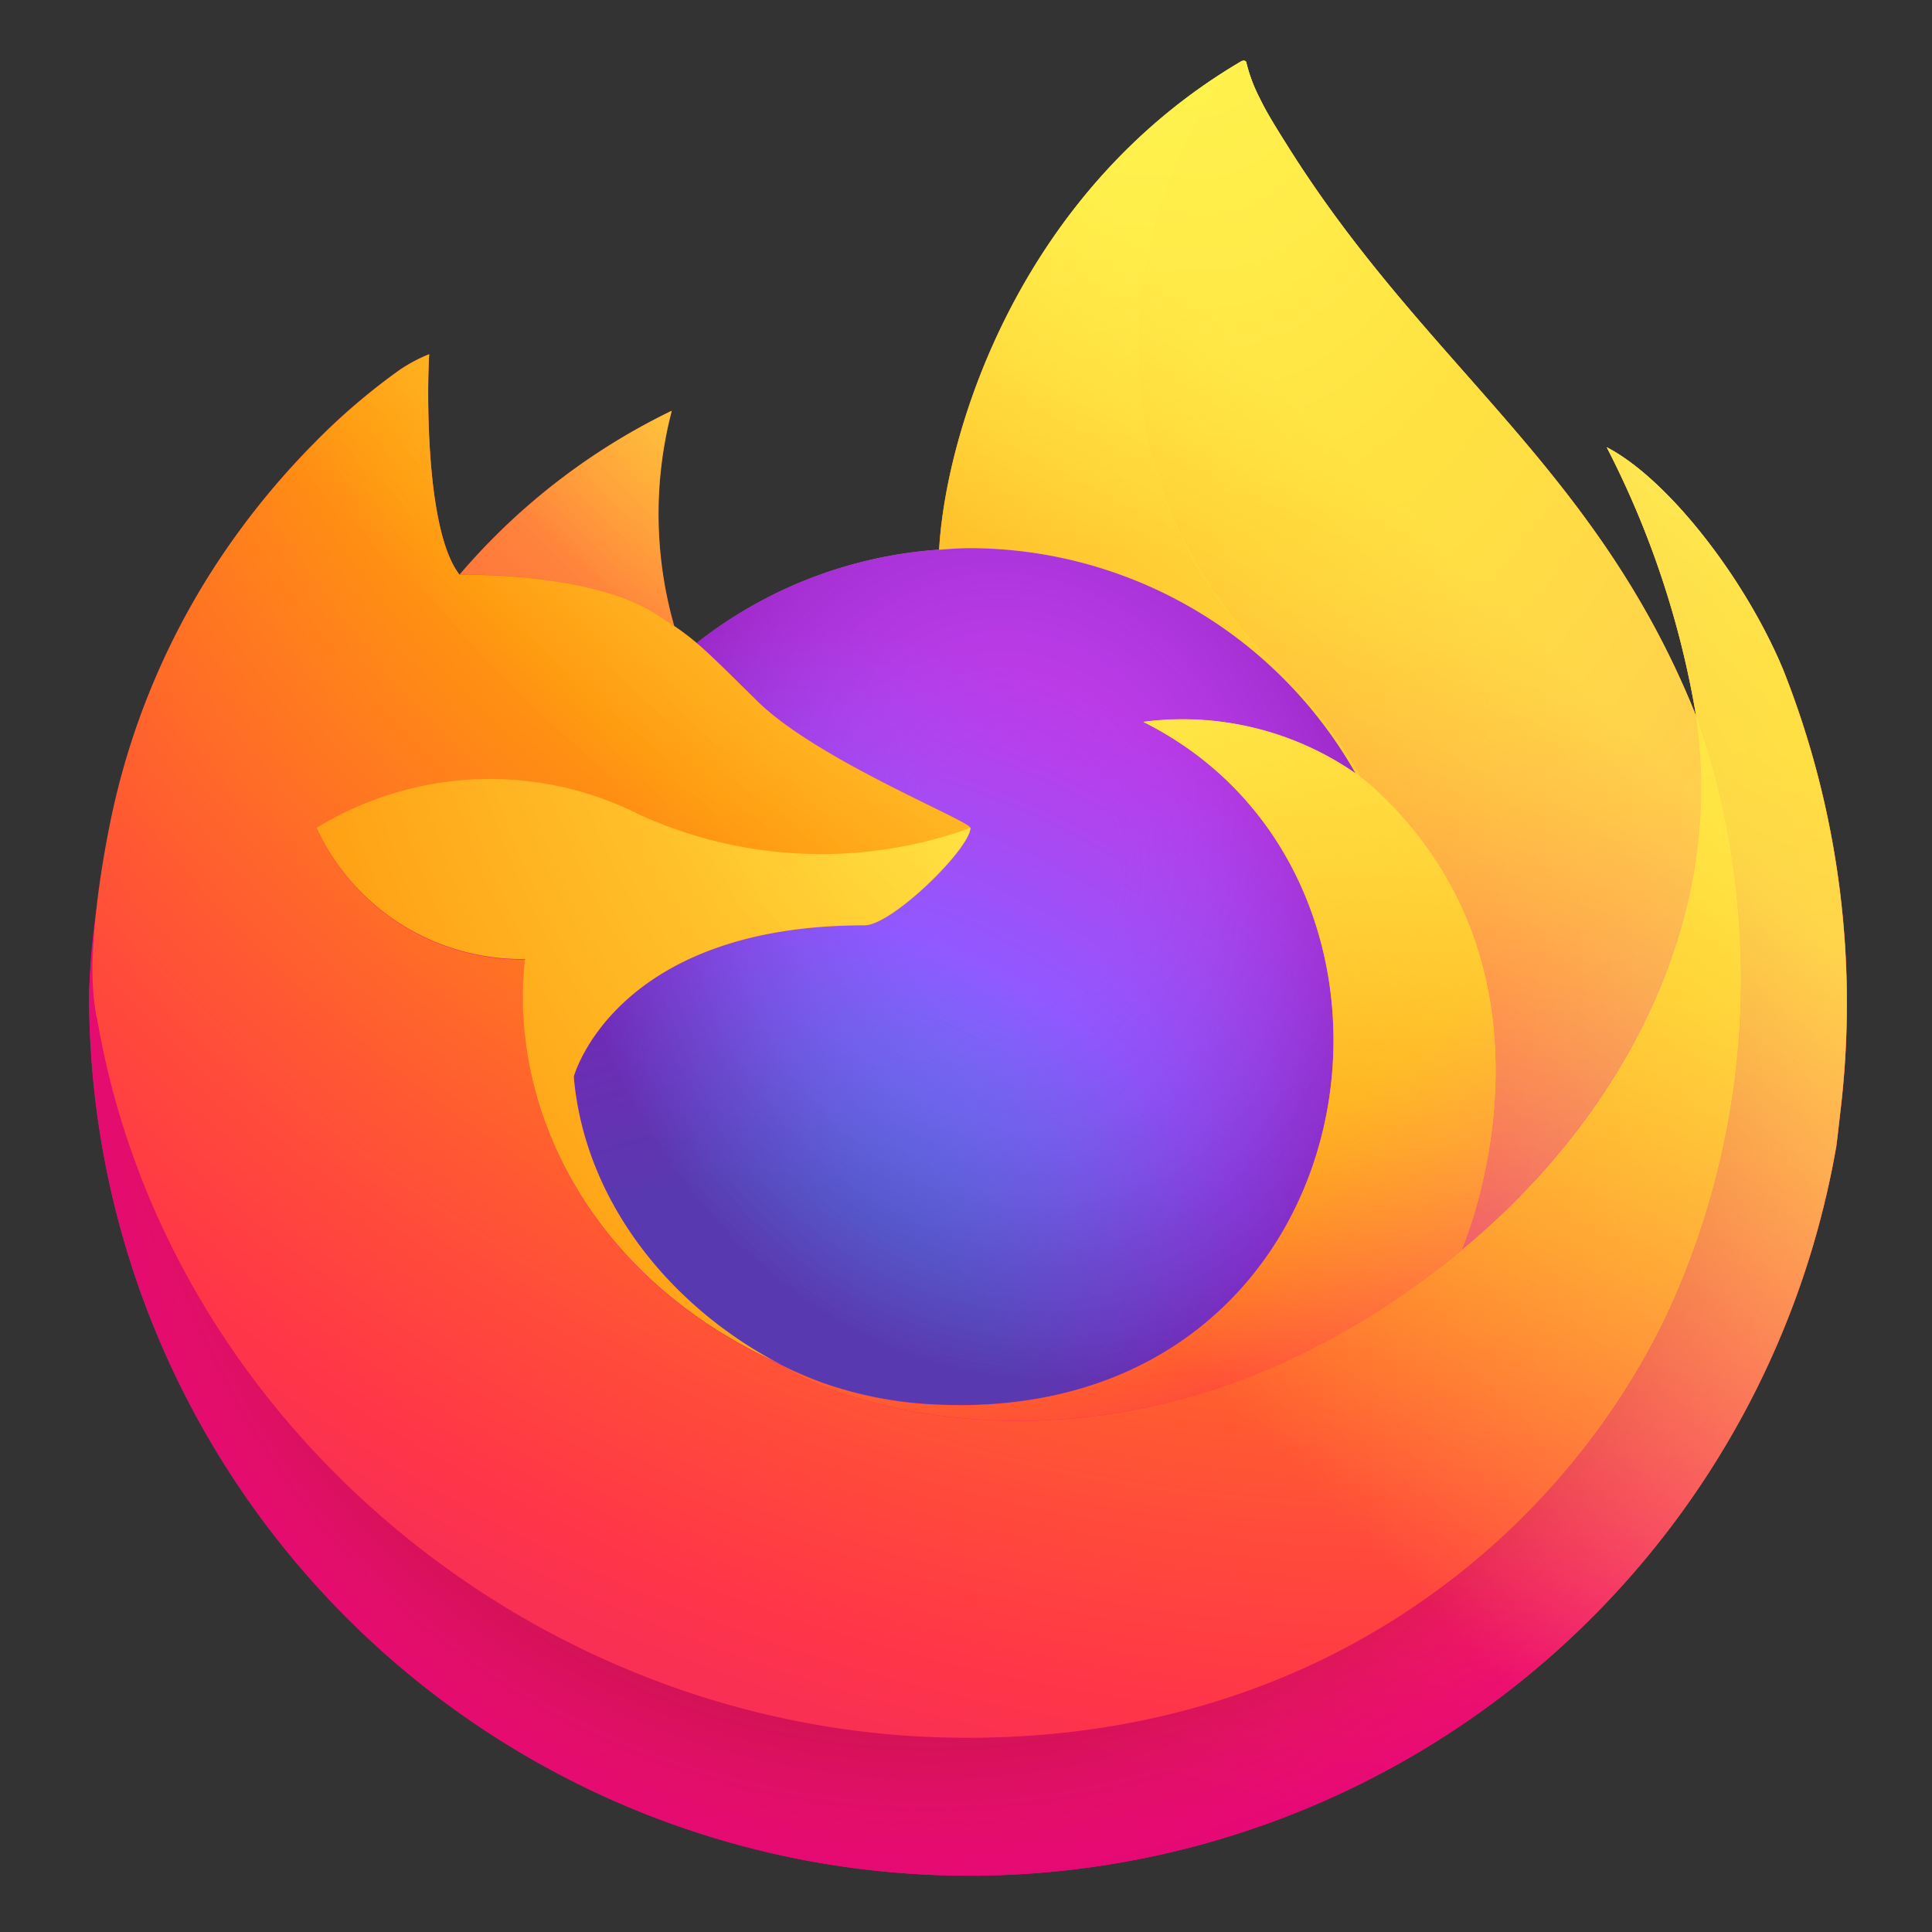 <?xml version="1.0" encoding="UTF-8" standalone="no"?>
<svg
   width="64"
   height="64"
   viewBox="0 0 16.933 16.933"
   version="1.1"
   id="svg21"
   sodipodi:docname="firefox.svg"
   xml:space="preserve"
   inkscape:version="1.3.2 (091e20ef0f, 2023-11-25, custom)"
   xmlns:inkscape="http://www.inkscape.org/namespaces/inkscape"
   xmlns:sodipodi="http://sodipodi.sourceforge.net/DTD/sodipodi-0.dtd"
   xmlns="http://www.w3.org/2000/svg"
   xmlns:svg="http://www.w3.org/2000/svg"><rect x="0" y="0" width="16.933" height="16.933" fill="#333333" stroke="none"/><sodipodi:namedview
     id="namedview21"
     pagecolor="#ffffff"
     bordercolor="#000000"
     borderopacity="0.25"
     inkscape:showpageshadow="2"
     inkscape:pageopacity="0.0"
     inkscape:pagecheckerboard="0"
     inkscape:deskcolor="#d1d1d1"
     inkscape:zoom="11.313709"
     inkscape:cx="45.608385"
     inkscape:cy="42.205434"
     inkscape:window-width="2560"
     inkscape:window-height="1365"
     inkscape:window-x="0"
     inkscape:window-y="0"
     inkscape:window-maximized="1"
     inkscape:current-layer="svg21" /><defs
     id="defs9"><clipPath
       id="g"><path
         d="M5.247 32.628c2.087 12.328 13.26 21.741 25.944 22.1 11.74.332 19.24-6.483 22.337-13.131a24.483 24.483 0 0 0 .841-18.246v-.026c0-.02-.004-.033 0-.027l.005.046c.96 6.261-2.225 12.328-7.204 16.43-5.314 3.83-14.66 7.375-20.88 3.522a14.015 14.015 0 0 1-.394-.196c-5.656-2.703-7.993-7.857-7.492-12.277A6.942 6.942 0 0 1 12 26.795c3.02-1.85 6.781-2 9.939-.399a13.462 13.462 0 0 0 10.15.4c-.01-.22-4.715-2.093-6.55-3.9-.98-.966-1.445-1.431-1.857-1.78a8.084 8.084 0 0 0-.698-.53c-.16-.109-.34-.227-.558-.37-1.972-1.282-5.893-1.211-6.023-1.208h-.013c-1.07-1.357-.995-5.835-.934-6.77-.317.127-.62.288-.903.479a19.686 19.686 0 0 0-2.642 2.263 23.606 23.606 0 0 0-2.538 3.026v.003-.003a22.832 22.832 0 0 0-3.627 8.19c-.013.055-.973 4.255-.5 6.432z"
         fill="#ff6333"
         opacity=".8"
         stroke-width=".698"
         id="path1" /></clipPath><clipPath
       id="c"><path
         d="M10.695.855C8.898 1.907 8.289 3.854 8.233 4.828c.084-.006.166-.013.251-.013a3.61 3.61 0 0 1 2.462.975 3.61 3.61 0 0 1 0 .001l.007.007c.293.298.518.59.665.848.04.03.12.098.152.127 1.123 1.068 1.213 2.517.654 3.789l.056-.039c1.31-1.08 2.15-2.673 1.91-4.321l-.005-.018c-.81-2.017-2.18-2.83-3.3-4.6a8.661 8.661 0 0 1-.17-.274 2.237 2.237 0 0 1-.078-.148A1.302 1.302 0 0 1 10.73.88a.018.018 0 0 0-.016-.018.025.025 0 0 0-.013 0l-.004.001a.048.048 0 0 0-.005.003c-.042.02-.12.104-.209.229.09-.129.167-.215.21-.235z"
         opacity=".8"
         stroke-width=".185"
         id="path2" /></clipPath><clipPath
       id="e"><path
         d="M4.09 3.238a1.277 1.277 0 0 0-.24.127 5.21 5.21 0 0 0-.698.599 6.041 6.041 0 0 0-1.63 2.968c-.005.014-.26 1.125-.134 1.701.553 3.262 3.509 5.752 6.865 5.847 3.105.088 5.09-1.715 5.91-3.474a6.477 6.477 0 0 0 .224-4.82c.25 1.654-.592 3.254-1.907 4.337l-.078.054c.234-.557.346-1.119.336-1.615-.034-1.607-1.09-2.682-2.385-2.75a3.141 3.141 0 0 0-.461.017c2.572 1.286 1.882 5.715-1.683 5.548a3.18 3.18 0 0 1-.931-.18 3.746 3.746 0 0 1-.21-.086L7 11.48c1.313.78 3.131.346 4.52-.372-1.39.718-3.207 1.152-4.52.372-.014-.009-.03-.015-.044-.023l-.022-.011c-.866-.453-1.58-1.303-1.67-2.333s.33-1.23 2.364-1.23c.22 0 .849-.613.86-.791l.002-.001c-.002-.059-1.248-.554-1.733-1.032-.26-.255-.382-.379-.491-.471a2.132 2.132 0 0 0-.185-.14l-.147-.098a1.49 1.49 0 0 0-.346-.154c-.021-.007-.042-.015-.064-.021-.033-.01-.065-.02-.098-.028a2.406 2.406 0 0 0-.2-.044h-.002c-.06-.012-.12-.02-.18-.027l-.017-.003a4.14 4.14 0 0 0-.13-.014l-.034-.003a5.902 5.902 0 0 0-.523-.026h-.003c-.284-.359-.264-1.543-.247-1.79zm10.298 2.949-.001-.01-.002-.013v.014l.003.009zm-9.912.508zm-1.01.84zm2.426 3.223a3.935 3.935 0 0 0 0 0z"
         opacity=".8"
         stroke-width=".185"
         id="path3" /></clipPath><clipPath
       id="a"><path
         d="M32.062 18.219a14 14 0 0 0-8.453 2.842c.023.02.05.035.072.054.412.35.878.816 1.858 1.782 1.834 1.806 6.54 3.678 6.55 3.898l-.007.004c-.043.672-2.422 2.99-3.252 2.99-7.688 0-8.936 4.65-8.936 4.65h.002c.338 3.895 3.036 7.104 6.313 8.817l.082.041c.053.033.111.056.166.088.085.042.171.084.257.123.265.118.529.227.793.326 1.132.4 2.318.629 3.518.678 13.475.632 16.085-16.11 6.361-20.971.4-.052 1.208-.09 1.742-.063a9.006 9.006 0 0 1 5.2 1.993 14 14 0 0 0-12.266-7.252zm8.61 25.039a27.538 27.538 0 0 1-.003.002 14 14 0 0 0 .002-.002z"
         fill="#9a46eb"
         opacity=".8"
         stroke-linecap="round"
         stroke-linejoin="round"
         stroke-width="1.615"
         style="paint-order:stroke fill markers"
         id="path4" /></clipPath><clipPath
       id="i"><path
         d="M0 0v17.198h17.198V0zm8.483 4.82a3.704 3.704 0 0 1 3.245 1.919c-.39-.313-.863-.5-1.375-.527a3.141 3.141 0 0 0-.461.016c2.572 1.287 1.882 5.716-1.683 5.549a3.181 3.181 0 0 1-.931-.18 3.75 3.75 0 0 1-.21-.086L7 11.48c-.014-.009-.03-.015-.044-.024l-.022-.01c-.867-.454-1.58-1.303-1.67-2.333s.33-1.23 2.364-1.23c.22 0 .849-.614.86-.792h.002c-.003-.059-1.248-.554-1.733-1.032-.26-.256-.382-.379-.491-.471l-.02-.015a3.704 3.704 0 0 1 2.237-.752z"
         fill="#9a46eb"
         opacity=".35"
         stroke-linecap="square"
         stroke-width=".529"
         id="path5" /></clipPath><filter
       id="h"
       x="-0.043"
       y="-0.054"
       width="1.086"
       height="1.109"
       color-interpolation-filters="sRGB"><feGaussianBlur
         stdDeviation=".745"
         id="feGaussianBlur5" /></filter><filter
       id="d"
       x="-0.049"
       y="-0.047"
       width="1.097"
       height="1.094"
       color-interpolation-filters="sRGB"><feGaussianBlur
         stdDeviation=".29"
         id="feGaussianBlur6" /></filter><filter
       id="f"
       x="-0.081"
       y="-0.081"
       width="1.162"
       height="1.162"
       color-interpolation-filters="sRGB"><feGaussianBlur
         stdDeviation=".25"
         id="feGaussianBlur7" /></filter><filter
       id="b"
       x="-0.049"
       y="-0.047"
       width="1.097"
       height="1.095"
       color-interpolation-filters="sRGB"><feGaussianBlur
         stdDeviation="1.093"
         id="feGaussianBlur8" /></filter><filter
       id="j"
       x="-0.147"
       y="-0.147"
       width="1.294"
       height="1.294"
       color-interpolation-filters="sRGB"><feGaussianBlur
         stdDeviation=".455"
         id="feGaussianBlur9" /></filter><radialGradient
       id="radial-gradient"
       cx="-14569.52"
       cy="9284.3"
       fx="-14598.283"
       r="450.88"
       gradientTransform="matrix(0.76,0.03,0.05,-1.12,11545.85,11139.76)"
       gradientUnits="userSpaceOnUse"><stop
         offset="0.1"
         stop-color="#ffea00"
         id="stop1" /><stop
         offset="0.17"
         stop-color="#ffde00"
         id="stop2" /><stop
         offset="0.28"
         stop-color="#ffbf00"
         id="stop3" /><stop
         offset="0.43"
         stop-color="#ff8e00"
         id="stop4" /><stop
         offset="0.77"
         stop-color="#ff272d"
         id="stop5" /><stop
         offset="0.87"
         stop-color="#e0255a"
         id="stop6" /><stop
         offset="0.95"
         stop-color="#cc2477"
         id="stop7" /><stop
         offset="1"
         stop-color="#c42482"
         id="stop8" /></radialGradient><radialGradient
       id="radial-gradient-2"
       cx="-7540.92"
       cy="8862.36"
       r="791.23"
       gradientTransform="matrix(1.23,0,0,-1.23,9900.64,11054.07)"
       gradientUnits="userSpaceOnUse"><stop
         offset="0"
         stop-color="#00ccda"
         id="stop9" /><stop
         offset="0.22"
         stop-color="#0083ff"
         id="stop10" /><stop
         offset="0.26"
         stop-color="#007af9"
         id="stop11" /><stop
         offset="0.33"
         stop-color="#0060e8"
         id="stop12" /><stop
         offset="0.33"
         stop-color="#005fe7"
         id="stop13" /><stop
         offset="0.44"
         stop-color="#2639ad"
         id="stop14" /><stop
         offset="0.52"
         stop-color="#401e84"
         id="stop15" /><stop
         offset="0.57"
         stop-color="#4a1475"
         id="stop16" /></radialGradient><linearGradient
       id="linear-gradient"
       x1="540.64"
       y1="254.8"
       x2="349.2"
       y2="881.03"
       gradientTransform="matrix(1,0,0,-1,0,984)"
       gradientUnits="userSpaceOnUse"><stop
         offset="0"
         stop-color="#000f43"
         stop-opacity="0.4"
         id="stop17" /><stop
         offset="0.48"
         stop-color="#001962"
         stop-opacity="0.17"
         id="stop18" /><stop
         offset="1"
         stop-color="#002079"
         stop-opacity="0"
         id="stop19" /></linearGradient><radialGradient
       id="radial-gradient-3"
       cx="-8291.37"
       cy="7446.88"
       r="266.89"
       gradientTransform="matrix(1.22,0.12,0.12,-1.22,10186.72,10733.96)"
       gradientUnits="userSpaceOnUse"><stop
         offset="0"
         stop-color="#ffea00"
         id="stop20" /><stop
         offset="0.5"
         stop-color="#ff272d"
         id="stop21" /><stop
         offset="1"
         stop-color="#c42482"
         id="stop22" /></radialGradient><radialGradient
       id="radial-gradient-4"
       cx="-8315.51"
       cy="7702.79"
       r="445.68"
       gradientTransform="matrix(1.22,0.12,0.12,-1.22,10186.72,10733.96)"
       gradientUnits="userSpaceOnUse"><stop
         offset="0"
         stop-color="#ffe900"
         id="stop23" /><stop
         offset="0.16"
         stop-color="#ffaf0e"
         id="stop24" /><stop
         offset="0.32"
         stop-color="#ff7a1b"
         id="stop25" /><stop
         offset="0.47"
         stop-color="#ff4e26"
         id="stop26" /><stop
         offset="0.62"
         stop-color="#ff2c2e"
         id="stop27" /><stop
         offset="0.76"
         stop-color="#ff1434"
         id="stop28" /><stop
         offset="0.89"
         stop-color="#ff0538"
         id="stop29" /><stop
         offset="1"
         stop-color="#ff0039"
         id="stop30" /></radialGradient><radialGradient
       id="radial-gradient-5"
       cx="-8252.47"
       cy="7289.65"
       r="408.96"
       gradientTransform="matrix(1.22,0.12,0.12,-1.22,10186.72,10733.96)"
       gradientUnits="userSpaceOnUse"><stop
         offset="0"
         stop-color="#ff272d"
         id="stop31" /><stop
         offset="0.5"
         stop-color="#c42482"
         id="stop32" /><stop
         offset="0.99"
         stop-color="#620700"
         id="stop33" /></radialGradient><radialGradient
       id="radial-gradient-6"
       cx="715.19"
       cy="589.96"
       fx="743.167"
       fy="576.132"
       r="782.18"
       gradientTransform="matrix(1,0,0,-1,0,984)"
       gradientUnits="userSpaceOnUse"><stop
         offset="0.16"
         stop-color="#ffea00"
         id="stop34" /><stop
         offset="0.23"
         stop-color="#ffde00"
         id="stop35" /><stop
         offset="0.37"
         stop-color="#ffbf00"
         id="stop36" /><stop
         offset="0.54"
         stop-color="#ff8e00"
         id="stop37" /><stop
         offset="0.76"
         stop-color="#ff272d"
         id="stop38" /><stop
         offset="0.8"
         stop-color="#f92433"
         id="stop39" /><stop
         offset="0.84"
         stop-color="#e91c45"
         id="stop40" /><stop
         offset="0.89"
         stop-color="#cf0e62"
         id="stop41" /><stop
         offset="0.94"
         stop-color="#b5007f"
         id="stop42" /></radialGradient><radialGradient
       id="radial-gradient-7"
       cx="670.34"
       cy="952.71"
       r="891.45"
       gradientTransform="matrix(1,0,0,-1,0,984)"
       gradientUnits="userSpaceOnUse"><stop
         offset="0.28"
         stop-color="#ffea00"
         id="stop43" /><stop
         offset="0.4"
         stop-color="#fd0"
         id="stop44" /><stop
         offset="0.63"
         stop-color="#ffba00"
         id="stop45" /><stop
         offset="0.86"
         stop-color="#ff9100"
         id="stop46" /><stop
         offset="0.93"
         stop-color="#ff6711"
         id="stop47" /><stop
         offset="0.99"
         stop-color="#ff4a1d"
         id="stop48" /></radialGradient><linearGradient
       id="linear-gradient-2"
       x1="-8977.08"
       y1="7615.91"
       x2="-8670.05"
       y2="7694.17"
       gradientTransform="matrix(1.22,0.12,0.12,-1.22,10186.72,10733.96)"
       gradientUnits="userSpaceOnUse"><stop
         offset="0"
         stop-color="#c42482"
         stop-opacity="0.5"
         id="stop49" /><stop
         offset="0.47"
         stop-color="#ff272d"
         stop-opacity="0.5"
         id="stop50" /><stop
         offset="0.49"
         stop-color="#ff2c2c"
         stop-opacity="0.51"
         id="stop51" /><stop
         offset="0.68"
         stop-color="#ff7a1a"
         stop-opacity="0.72"
         id="stop52" /><stop
         offset="0.83"
         stop-color="#ffb20d"
         stop-opacity="0.87"
         id="stop53" /><stop
         offset="0.94"
         stop-color="#ffd605"
         stop-opacity="0.96"
         id="stop54" /><stop
         offset="1"
         stop-color="#ffe302"
         id="stop55" /></linearGradient><linearGradient
       id="linear-gradient-3"
       x1="188.29"
       y1="2056.08"
       x2="133.72"
       y2="2195.93"
       gradientTransform="matrix(0.99,0.1,0.1,-0.99,-247,2281.31)"
       gradientUnits="userSpaceOnUse"><stop
         offset="0"
         stop-color="#891551"
         stop-opacity="0.6"
         id="stop56" /><stop
         offset="1"
         stop-color="#c42482"
         stop-opacity="0"
         id="stop57" /></linearGradient><linearGradient
       id="linear-gradient-4"
       x1="-39.01"
       y1="252.89"
       x2="55.1"
       y2="146.01"
       gradientTransform="matrix(0.99,0.1,0.1,-0.99,232.13,720.9)"
       gradientUnits="userSpaceOnUse"><stop
         offset="0.01"
         stop-color="#891551"
         stop-opacity="0.5"
         id="stop58" /><stop
         offset="0.48"
         stop-color="#ff272d"
         stop-opacity="0.5"
         id="stop59" /><stop
         offset="1"
         stop-color="#ff272d"
         stop-opacity="0"
         id="stop60" /></linearGradient><linearGradient
       id="linear-gradient-5"
       x1="141.88"
       y1="68.53"
       x2="141.95"
       y2="143.31"
       gradientTransform="matrix(0.99,0.1,0.1,-0.99,232.13,720.9)"
       gradientUnits="userSpaceOnUse"><stop
         offset="0"
         stop-color="#c42482"
         id="stop61" /><stop
         offset="0.08"
         stop-color="#c42482"
         stop-opacity="0.81"
         id="stop62" /><stop
         offset="0.21"
         stop-color="#c42482"
         stop-opacity="0.57"
         id="stop63" /><stop
         offset="0.33"
         stop-color="#c42482"
         stop-opacity="0.36"
         id="stop64" /><stop
         offset="0.45"
         stop-color="#c42482"
         stop-opacity="0.2"
         id="stop65" /><stop
         offset="0.56"
         stop-color="#c42482"
         stop-opacity="0.09"
         id="stop66" /><stop
         offset="0.67"
         stop-color="#c42482"
         stop-opacity="0.02"
         id="stop67" /><stop
         offset="0.77"
         stop-color="#c42482"
         stop-opacity="0"
         id="stop68" /></linearGradient><linearGradient
       id="linear-gradient-6"
       x1="620.52"
       y1="947.88"
       x2="926.18"
       y2="264.39"
       gradientTransform="matrix(1,0,0,-1,0,984)"
       gradientUnits="userSpaceOnUse"><stop
         offset="0"
         stop-color="#fff14f"
         id="stop69" /><stop
         offset="0.27"
         stop-color="#ffee4c"
         id="stop70" /><stop
         offset="0.45"
         stop-color="#ffe643"
         id="stop71" /><stop
         offset="0.61"
         stop-color="#ffd834"
         id="stop72" /><stop
         offset="0.76"
         stop-color="#ffc41e"
         id="stop73" /><stop
         offset="0.89"
         stop-color="#ffab02"
         id="stop74" /><stop
         offset="0.9"
         stop-color="#ffa900"
         id="stop75" /><stop
         offset="0.95"
         stop-color="#ffa000"
         id="stop76" /><stop
         offset="1"
         stop-color="#ff9100"
         id="stop77" /></linearGradient><linearGradient
       id="linear-gradient-7"
       x1="680.88"
       y1="554.79"
       x2="536.1"
       y2="166.04"
       gradientTransform="matrix(1,0,0,-1,0,984)"
       gradientUnits="userSpaceOnUse"><stop
         offset="0"
         stop-color="#ff8e00"
         id="stop78" /><stop
         offset="0.04"
         stop-color="#ff8e00"
         stop-opacity="0.86"
         id="stop79" /><stop
         offset="0.08"
         stop-color="#ff8e00"
         stop-opacity="0.73"
         id="stop80" /><stop
         offset="0.13"
         stop-color="#ff8e00"
         stop-opacity="0.63"
         id="stop81" /><stop
         offset="0.18"
         stop-color="#ff8e00"
         stop-opacity="0.56"
         id="stop82" /><stop
         offset="0.23"
         stop-color="#ff8e00"
         stop-opacity="0.51"
         id="stop83" /><stop
         offset="0.28"
         stop-color="#ff8e00"
         stop-opacity="0.5"
         id="stop84" /><stop
         offset="0.39"
         stop-color="#ff8e00"
         stop-opacity="0.48"
         id="stop85" /><stop
         offset="0.52"
         stop-color="#ff8e00"
         stop-opacity="0.42"
         id="stop86" /><stop
         offset="0.68"
         stop-color="#ff8e00"
         stop-opacity="0.31"
         id="stop87" /><stop
         offset="0.84"
         stop-color="#ff8e00"
         stop-opacity="0.17"
         id="stop88" /><stop
         offset="1"
         stop-color="#ff8e00"
         stop-opacity="0"
         id="stop89" /></linearGradient><linearGradient
       id="a-3"
       x1="70.79"
       x2="6.447"
       y1="12.39"
       y2="74.47"
       gradientTransform="translate(-1.3,-0.004)"
       gradientUnits="userSpaceOnUse"><stop
         stop-color="#fff44f"
         offset=".048"
         id="stop1-6" /><stop
         stop-color="#ffe847"
         offset=".111"
         id="stop2-7" /><stop
         stop-color="#ffc830"
         offset=".225"
         id="stop3-5" /><stop
         stop-color="#ff980e"
         offset=".368"
         id="stop4-3" /><stop
         stop-color="#ff8b16"
         offset=".401"
         id="stop5-5" /><stop
         stop-color="#ff672a"
         offset=".462"
         id="stop6-6" /><stop
         stop-color="#ff3647"
         offset=".534"
         id="stop7-2" /><stop
         stop-color="#e31587"
         offset=".705"
         id="stop8-9" /></linearGradient><radialGradient
       id="b-1"
       cx="-7907"
       cy="-8515"
       r="80.8"
       gradientTransform="translate(7974,8524)"
       gradientUnits="userSpaceOnUse"><stop
         stop-color="#ffbd4f"
         offset=".129"
         id="stop9-2" /><stop
         stop-color="#ffac31"
         offset=".186"
         id="stop10-7" /><stop
         stop-color="#ff9d17"
         offset=".247"
         id="stop11-0" /><stop
         stop-color="#ff980e"
         offset=".283"
         id="stop12-9" /><stop
         stop-color="#ff563b"
         offset=".403"
         id="stop13-3" /><stop
         stop-color="#ff3750"
         offset=".467"
         id="stop14-6" /><stop
         stop-color="#f5156c"
         offset=".71"
         id="stop15-0" /><stop
         stop-color="#eb0878"
         offset=".782"
         id="stop16-6" /><stop
         stop-color="#e50080"
         offset=".86"
         id="stop17-2" /></radialGradient><radialGradient
       id="c-6"
       cx="-7937"
       cy="-8482"
       r="80.8"
       gradientTransform="translate(7974,8524)"
       gradientUnits="userSpaceOnUse"><stop
         stop-color="#960e18"
         offset=".3"
         id="stop18-1" /><stop
         stop-color="#b11927"
         stop-opacity=".74"
         offset=".351"
         id="stop19-8" /><stop
         stop-color="#db293d"
         stop-opacity=".343"
         offset=".435"
         id="stop20-7" /><stop
         stop-color="#f5334b"
         stop-opacity=".094"
         offset=".497"
         id="stop21-9" /><stop
         stop-color="#ff3750"
         stop-opacity="0"
         offset=".53"
         id="stop22-2" /></radialGradient><radialGradient
       id="d-0"
       cx="-7927"
       cy="-8533"
       r="58.53"
       gradientTransform="translate(7974,8524)"
       gradientUnits="userSpaceOnUse"><stop
         stop-color="#fff44f"
         offset=".132"
         id="stop23-2" /><stop
         stop-color="#ffdc3e"
         offset=".252"
         id="stop24-3" /><stop
         stop-color="#ff9d12"
         offset=".506"
         id="stop25-7" /><stop
         stop-color="#ff980e"
         offset=".526"
         id="stop26-5" /></radialGradient><radialGradient
       id="e-9"
       cx="-7946"
       cy="-8461"
       r="38.47"
       gradientTransform="translate(7974,8524)"
       gradientUnits="userSpaceOnUse"><stop
         stop-color="#3a8ee6"
         offset=".353"
         id="stop27-2" /><stop
         stop-color="#5c79f0"
         offset=".472"
         id="stop28-2" /><stop
         stop-color="#9059ff"
         offset=".669"
         id="stop29-8" /><stop
         stop-color="#c139e6"
         offset="1"
         id="stop30-9" /></radialGradient><radialGradient
       id="f-7"
       cx="-7936"
       cy="-8492"
       r="20.4"
       gradientTransform="matrix(0.972,-0.235,0.275,1.138,10090,7834)"
       gradientUnits="userSpaceOnUse"><stop
         stop-color="#9059ff"
         stop-opacity="0"
         offset=".206"
         id="stop31-3" /><stop
         stop-color="#8c4ff3"
         stop-opacity=".064"
         offset=".278"
         id="stop32-6" /><stop
         stop-color="#7716a8"
         stop-opacity=".45"
         offset=".747"
         id="stop33-1" /><stop
         stop-color="#6e008b"
         stop-opacity=".6"
         offset=".975"
         id="stop34-2" /></radialGradient><radialGradient
       id="g-9"
       cx="-7938"
       cy="-8518"
       r="27.68"
       gradientTransform="translate(7974,8524)"
       gradientUnits="userSpaceOnUse"><stop
         stop-color="#ffe226"
         offset="0"
         id="stop35-3" /><stop
         stop-color="#ffdb27"
         offset=".121"
         id="stop36-1" /><stop
         stop-color="#ffc82a"
         offset=".295"
         id="stop37-9" /><stop
         stop-color="#ffa930"
         offset=".502"
         id="stop38-4" /><stop
         stop-color="#ff7e37"
         offset=".732"
         id="stop39-7" /><stop
         stop-color="#ff7139"
         offset=".792"
         id="stop40-8" /></radialGradient><radialGradient
       id="h-4"
       cx="-7916"
       cy="-8536"
       r="118.1"
       gradientTransform="translate(7974,8524)"
       gradientUnits="userSpaceOnUse"><stop
         stop-color="#fff44f"
         offset=".113"
         id="stop41-5" /><stop
         stop-color="#ff980e"
         offset=".456"
         id="stop42-0" /><stop
         stop-color="#ff5634"
         offset=".622"
         id="stop43-3" /><stop
         stop-color="#ff3647"
         offset=".716"
         id="stop44-6" /><stop
         stop-color="#e31587"
         offset=".904"
         id="stop45-1" /></radialGradient><radialGradient
       id="i-0"
       cx="-7927"
       cy="-8523"
       r="86.5"
       gradientTransform="matrix(0.105,0.995,-0.653,0.069,-4685,8470)"
       gradientUnits="userSpaceOnUse"><stop
         stop-color="#fff44f"
         offset="0"
         id="stop46-6" /><stop
         stop-color="#ffe847"
         offset=".06"
         id="stop47-3" /><stop
         stop-color="#ffc830"
         offset=".168"
         id="stop48-2" /><stop
         stop-color="#ff980e"
         offset=".304"
         id="stop49-0" /><stop
         stop-color="#ff8b16"
         offset=".356"
         id="stop50-6" /><stop
         stop-color="#ff672a"
         offset=".455"
         id="stop51-1" /><stop
         stop-color="#ff3647"
         offset=".57"
         id="stop52-5" /><stop
         stop-color="#e31587"
         offset=".737"
         id="stop53-5" /></radialGradient><radialGradient
       id="j-4"
       cx="-7938"
       cy="-8508"
       r="73.72"
       gradientTransform="translate(7974,8524)"
       gradientUnits="userSpaceOnUse"><stop
         stop-color="#fff44f"
         offset=".137"
         id="stop54-7" /><stop
         stop-color="#ff980e"
         offset=".48"
         id="stop55-6" /><stop
         stop-color="#ff5634"
         offset=".592"
         id="stop56-5" /><stop
         stop-color="#ff3647"
         offset=".655"
         id="stop57-6" /><stop
         stop-color="#e31587"
         offset=".904"
         id="stop58-9" /></radialGradient><radialGradient
       id="k"
       cx="-7919"
       cy="-8504"
       r="80.69"
       gradientTransform="translate(7974,8524)"
       gradientUnits="userSpaceOnUse"><stop
         stop-color="#fff44f"
         offset=".094"
         id="stop59-3" /><stop
         stop-color="#ffe141"
         offset=".231"
         id="stop60-7" /><stop
         stop-color="#ffaf1e"
         offset=".509"
         id="stop61-4" /><stop
         stop-color="#ff980e"
         offset=".626"
         id="stop62-5" /></radialGradient><linearGradient
       id="l"
       x1="70.01"
       x2="15.27"
       y1="12.06"
       y2="66.81"
       gradientTransform="translate(-1.3,-0.004)"
       gradientUnits="userSpaceOnUse"><stop
         stop-color="#fff44f"
         stop-opacity=".8"
         offset=".167"
         id="stop63-2" /><stop
         stop-color="#fff44f"
         stop-opacity=".634"
         offset=".266"
         id="stop64-5" /><stop
         stop-color="#fff44f"
         stop-opacity=".217"
         offset=".489"
         id="stop65-4" /><stop
         stop-color="#fff44f"
         stop-opacity="0"
         offset=".6"
         id="stop66-7" /></linearGradient></defs><g
     transform="matrix(0.199,0,0,0.199,0.78,0.533)"
     id="g77"><path
       d="m 74.62,26.83 c -1.684,-4.052 -5.1,-8.427 -7.775,-9.81 a 40.27,40.27 0 0 1 3.925,11.76 l 0.007,0.065 C 66.395,17.925 58.967,13.515 52.897,3.925 52.59,3.44 52.283,2.954 51.984,2.441 51.813,2.148 51.676,1.884 51.557,1.641 a 7.053,7.053 0 0 1 -0.578,-1.535 0.1,0.1 0 0 0 -0.088,-0.1 0.138,0.138 0 0 0 -0.073,0 c -0.005,0 -0.013,0.009 -0.019,0.011 -0.006,0.002 -0.019,0.011 -0.028,0.015 l 0.015,-0.026 c -9.735,5.7 -13.04,16.25 -13.34,21.53 a 19.39,19.39 0 0 0 -10.67,4.111 11.59,11.59 0 0 0 -1,-0.758 17.97,17.97 0 0 1 -0.109,-9.473 28.7,28.7 0 0 0 -9.329,7.21 H 16.32 c -1.536,-1.947 -1.428,-8.367 -1.34,-9.708 a 6.928,6.928 0 0 0 -1.294,0.687 28.22,28.22 0 0 0 -3.788,3.245 33.84,33.84 0 0 0 -3.623,4.347 v 0.006 -0.007 a 32.73,32.73 0 0 0 -5.2,11.74 l -0.052,0.256 c -0.073,0.341 -0.336,2.049 -0.381,2.42 0,0.029 -0.006,0.056 -0.009,0.085 A 36.94,36.94 0 0 0 0.004,41.04 v 0.2 a 38.76,38.76 0 0 0 76.95,6.554 c 0.065,-0.5 0.118,-0.995 0.176,-1.5 A 39.86,39.86 0 0 0 74.616,26.824 Z M 29.95,57.17 c 0.181,0.087 0.351,0.181 0.537,0.264 l 0.027,0.017 Q 30.232,57.316 29.95,57.17 Z m 8.878,-23.38 m 31.95,-4.934 v -0.037 l 0.007,0.041 z"
       fill="url(#a)"
       id="path66"
       style="fill:url(#a-3)" /><path
       d="m 74.62,26.83 c -1.684,-4.052 -5.1,-8.427 -7.775,-9.81 a 40.27,40.27 0 0 1 3.925,11.76 v 0.037 l 0.007,0.041 a 35.1,35.1 0 0 1 -1.206,26.16 c -4.442,9.531 -15.19,19.3 -32.02,18.82 -18.18,-0.515 -34.2,-14.01 -37.19,-31.68 -0.545,-2.787 0,-4.2 0.274,-6.465 a 28.88,28.88 0 0 0 -0.623,5.348 v 0.2 a 38.76,38.76 0 0 0 76.95,6.554 c 0.065,-0.5 0.118,-0.995 0.176,-1.5 a 39.86,39.86 0 0 0 -2.514,-19.47 z"
       fill="url(#b)"
       id="path67"
       style="fill:url(#b-1)" /><path
       d="m 74.62,26.83 c -1.684,-4.052 -5.1,-8.427 -7.775,-9.81 a 40.27,40.27 0 0 1 3.925,11.76 v 0.037 l 0.007,0.041 a 35.1,35.1 0 0 1 -1.206,26.16 c -4.442,9.531 -15.19,19.3 -32.02,18.82 -18.18,-0.515 -34.2,-14.01 -37.19,-31.68 -0.545,-2.787 0,-4.2 0.274,-6.465 a 28.88,28.88 0 0 0 -0.623,5.348 v 0.2 a 38.76,38.76 0 0 0 76.95,6.554 c 0.065,-0.5 0.118,-0.995 0.176,-1.5 a 39.86,39.86 0 0 0 -2.514,-19.47 z"
       fill="url(#c)"
       id="path68"
       style="fill:url(#c-6)" /><path
       d="m 55.78,31.38 c 0.084,0.059 0.162,0.118 0.241,0.177 a 21.1,21.1 0 0 0 -3.6,-4.695 C 40.371,14.812 49.264,0.742 50.763,0.022 L 50.778,0 c -9.735,5.7 -13.04,16.25 -13.34,21.53 0.452,-0.031 0.9,-0.069 1.362,-0.069 a 19.56,19.56 0 0 1 16.98,9.917 z"
       fill="url(#d)"
       id="path69"
       style="fill:url(#d-0)" /><path
       d="m 38.82,33.79 c -0.064,0.964 -3.47,4.289 -4.661,4.289 -11.02,0 -12.81,6.667 -12.81,6.667 0.488,5.614 4.4,10.24 9.129,12.68 0.216,0.112 0.435,0.213 0.654,0.312 q 0.569,0.252 1.138,0.466 a 17.24,17.24 0 0 0 5.043,0.973 c 19.32,0.906 23.06,-23.1 9.119,-30.07 a 13.38,13.38 0 0 1 9.345,2.269 19.56,19.56 0 0 0 -16.98,-9.917 c -0.46,0 -0.91,0.038 -1.362,0.069 a 19.39,19.39 0 0 0 -10.67,4.111 c 0.591,0.5 1.258,1.168 2.663,2.553 2.63,2.591 9.375,5.275 9.39,5.59 z"
       fill="url(#e)"
       id="path70"
       style="fill:url(#e-9)" /><path
       d="m 38.82,33.79 c -0.064,0.964 -3.47,4.289 -4.661,4.289 -11.02,0 -12.81,6.667 -12.81,6.667 0.488,5.614 4.4,10.24 9.129,12.68 0.216,0.112 0.435,0.213 0.654,0.312 q 0.569,0.252 1.138,0.466 a 17.24,17.24 0 0 0 5.043,0.973 c 19.32,0.906 23.06,-23.1 9.119,-30.07 a 13.38,13.38 0 0 1 9.345,2.269 19.56,19.56 0 0 0 -16.98,-9.917 c -0.46,0 -0.91,0.038 -1.362,0.069 a 19.39,19.39 0 0 0 -10.67,4.111 c 0.591,0.5 1.258,1.168 2.663,2.553 2.63,2.591 9.375,5.275 9.39,5.59 z"
       fill="url(#f)"
       id="path71"
       style="fill:url(#f-7)" /><path
       d="m 24.96,24.36 c 0.314,0.2 0.573,0.374 0.8,0.531 a 17.97,17.97 0 0 1 -0.109,-9.473 28.7,28.7 0 0 0 -9.329,7.21 c 0.189,-0.005 5.811,-0.106 8.638,1.732 z"
       fill="url(#g)"
       id="path72"
       style="fill:url(#g-9)" /><path
       d="m 0.354,42.16 c 2.991,17.67 19.01,31.17 37.19,31.68 16.83,0.476 27.58,-9.294 32.02,-18.82 A 35.1,35.1 0 0 0 70.77,28.86 v -0.037 c 0,-0.029 -0.006,-0.046 0,-0.037 l 0.007,0.065 c 1.375,8.977 -3.191,17.67 -10.33,23.56 l -0.022,0.05 c -13.91,11.33 -27.22,6.834 -29.91,5 Q 30.233,57.326 29.951,57.18 C 21.842,53.304 18.491,45.92 19.211,39.58 a 9.953,9.953 0 0 1 -9.181,-5.775 14.62,14.62 0 0 1 14.25,-0.572 19.3,19.3 0 0 0 14.55,0.572 c -0.015,-0.315 -6.76,-3 -9.39,-5.59 -1.405,-1.385 -2.072,-2.052 -2.663,-2.553 a 11.59,11.59 0 0 0 -1,-0.758 c -0.23,-0.157 -0.489,-0.327 -0.8,-0.531 -2.827,-1.838 -8.449,-1.737 -8.635,-1.732 h -0.018 c -1.536,-1.947 -1.428,-8.367 -1.34,-9.708 A 6.928,6.928 0 0 0 13.69,13.62 28.22,28.22 0 0 0 9.902,16.865 33.84,33.84 0 0 0 6.264,21.202 v 0.006 -0.007 a 32.73,32.73 0 0 0 -5.2,11.74 C 1.045,33.02 -0.332,39.04 0.347,42.162 Z"
       fill="url(#h)"
       id="path73"
       style="fill:url(#h-4)" /><path
       d="m 52.42,26.86 a 21.1,21.1 0 0 1 3.6,4.7 c 0.213,0.161 0.412,0.321 0.581,0.476 8.787,8.1 4.183,19.55 3.84,20.36 7.138,-5.881 11.7,-14.58 10.33,-23.56 C 66.387,17.906 58.951,13.496 52.891,3.906 52.584,3.421 52.277,2.935 51.978,2.422 51.807,2.129 51.67,1.865 51.551,1.622 a 7.053,7.053 0 0 1 -0.578,-1.535 0.1,0.1 0 0 0 -0.088,-0.1 0.138,0.138 0 0 0 -0.073,0 c -0.005,0 -0.013,0.009 -0.019,0.011 -0.006,0.002 -0.019,0.011 -0.028,0.015 -1.499,0.711 -10.39,14.79 1.66,26.83 z"
       fill="url(#i)"
       id="path74"
       style="fill:url(#i-0)" /><path
       d="M 56.6,32.04 C 56.431,31.885 56.232,31.725 56.019,31.564 55.94,31.505 55.862,31.446 55.778,31.387 a 13.38,13.38 0 0 0 -9.345,-2.269 c 13.94,6.97 10.2,30.97 -9.119,30.07 a 17.24,17.24 0 0 1 -5.043,-0.973 q -0.569,-0.213 -1.138,-0.466 c -0.219,-0.1 -0.438,-0.2 -0.654,-0.312 l 0.027,0.017 c 2.694,1.839 16,6.332 29.91,-5 l 0.022,-0.05 c 0.347,-0.81 4.951,-12.26 -3.84,-20.36 z"
       fill="url(#j)"
       id="path75"
       style="fill:url(#j-4)" /><path
       d="m 21.35,44.74 c 0,0 1.789,-6.667 12.81,-6.667 1.191,0 4.6,-3.325 4.661,-4.289 a 19.3,19.3 0 0 1 -14.55,-0.572 14.62,14.62 0 0 0 -14.25,0.572 9.953,9.953 0 0 0 9.181,5.775 c -0.718,6.337 2.632,13.72 10.74,17.6 0.181,0.087 0.351,0.181 0.537,0.264 -4.733,-2.445 -8.641,-7.069 -9.129,-12.68 z"
       fill="url(#k)"
       id="path76"
       style="fill:url(#k)" /><path
       d="m 74.62,26.83 c -1.684,-4.052 -5.1,-8.427 -7.775,-9.81 a 40.27,40.27 0 0 1 3.925,11.76 l 0.007,0.065 C 66.395,17.925 58.967,13.515 52.897,3.925 52.59,3.44 52.283,2.954 51.984,2.441 51.813,2.148 51.676,1.884 51.557,1.641 a 7.053,7.053 0 0 1 -0.578,-1.535 0.1,0.1 0 0 0 -0.088,-0.1 0.138,0.138 0 0 0 -0.073,0 c -0.005,0 -0.013,0.009 -0.019,0.011 -0.006,0.002 -0.019,0.011 -0.028,0.015 l 0.015,-0.026 c -9.735,5.7 -13.04,16.25 -13.34,21.53 0.452,-0.031 0.9,-0.069 1.362,-0.069 a 19.56,19.56 0 0 1 16.98,9.917 13.38,13.38 0 0 0 -9.345,-2.269 c 13.94,6.97 10.2,30.97 -9.119,30.07 a 17.24,17.24 0 0 1 -5.043,-0.973 q -0.569,-0.213 -1.138,-0.466 c -0.219,-0.1 -0.438,-0.2 -0.654,-0.312 l 0.027,0.017 Q 30.234,57.316 29.952,57.17 c 0.181,0.087 0.351,0.181 0.537,0.264 -4.733,-2.446 -8.641,-7.07 -9.129,-12.68 0,0 1.789,-6.667 12.81,-6.667 1.191,0 4.6,-3.325 4.661,-4.289 -0.015,-0.315 -6.76,-3 -9.39,-5.59 -1.405,-1.385 -2.072,-2.052 -2.663,-2.553 a 11.59,11.59 0 0 0 -1,-0.758 17.97,17.97 0 0 1 -0.109,-9.473 28.7,28.7 0 0 0 -9.329,7.21 h -0.018 c -1.536,-1.947 -1.428,-8.367 -1.34,-9.708 A 6.928,6.928 0 0 0 13.688,13.613 28.22,28.22 0 0 0 9.9,16.858 33.84,33.84 0 0 0 6.277,21.205 v 0.006 -0.007 a 32.73,32.73 0 0 0 -5.2,11.74 L 1.025,33.2 c -0.073,0.341 -0.4,2.073 -0.447,2.445 a 45.09,45.09 0 0 0 -0.572,5.403 v 0.2 a 38.76,38.76 0 0 0 76.95,6.554 c 0.065,-0.5 0.118,-0.995 0.176,-1.5 a 39.86,39.86 0 0 0 -2.514,-19.47 z m -3.845,1.991 0.007,0.041 z"
       fill="url(#l)"
       id="path77"
       style="fill:url(#l)" /></g></svg>
